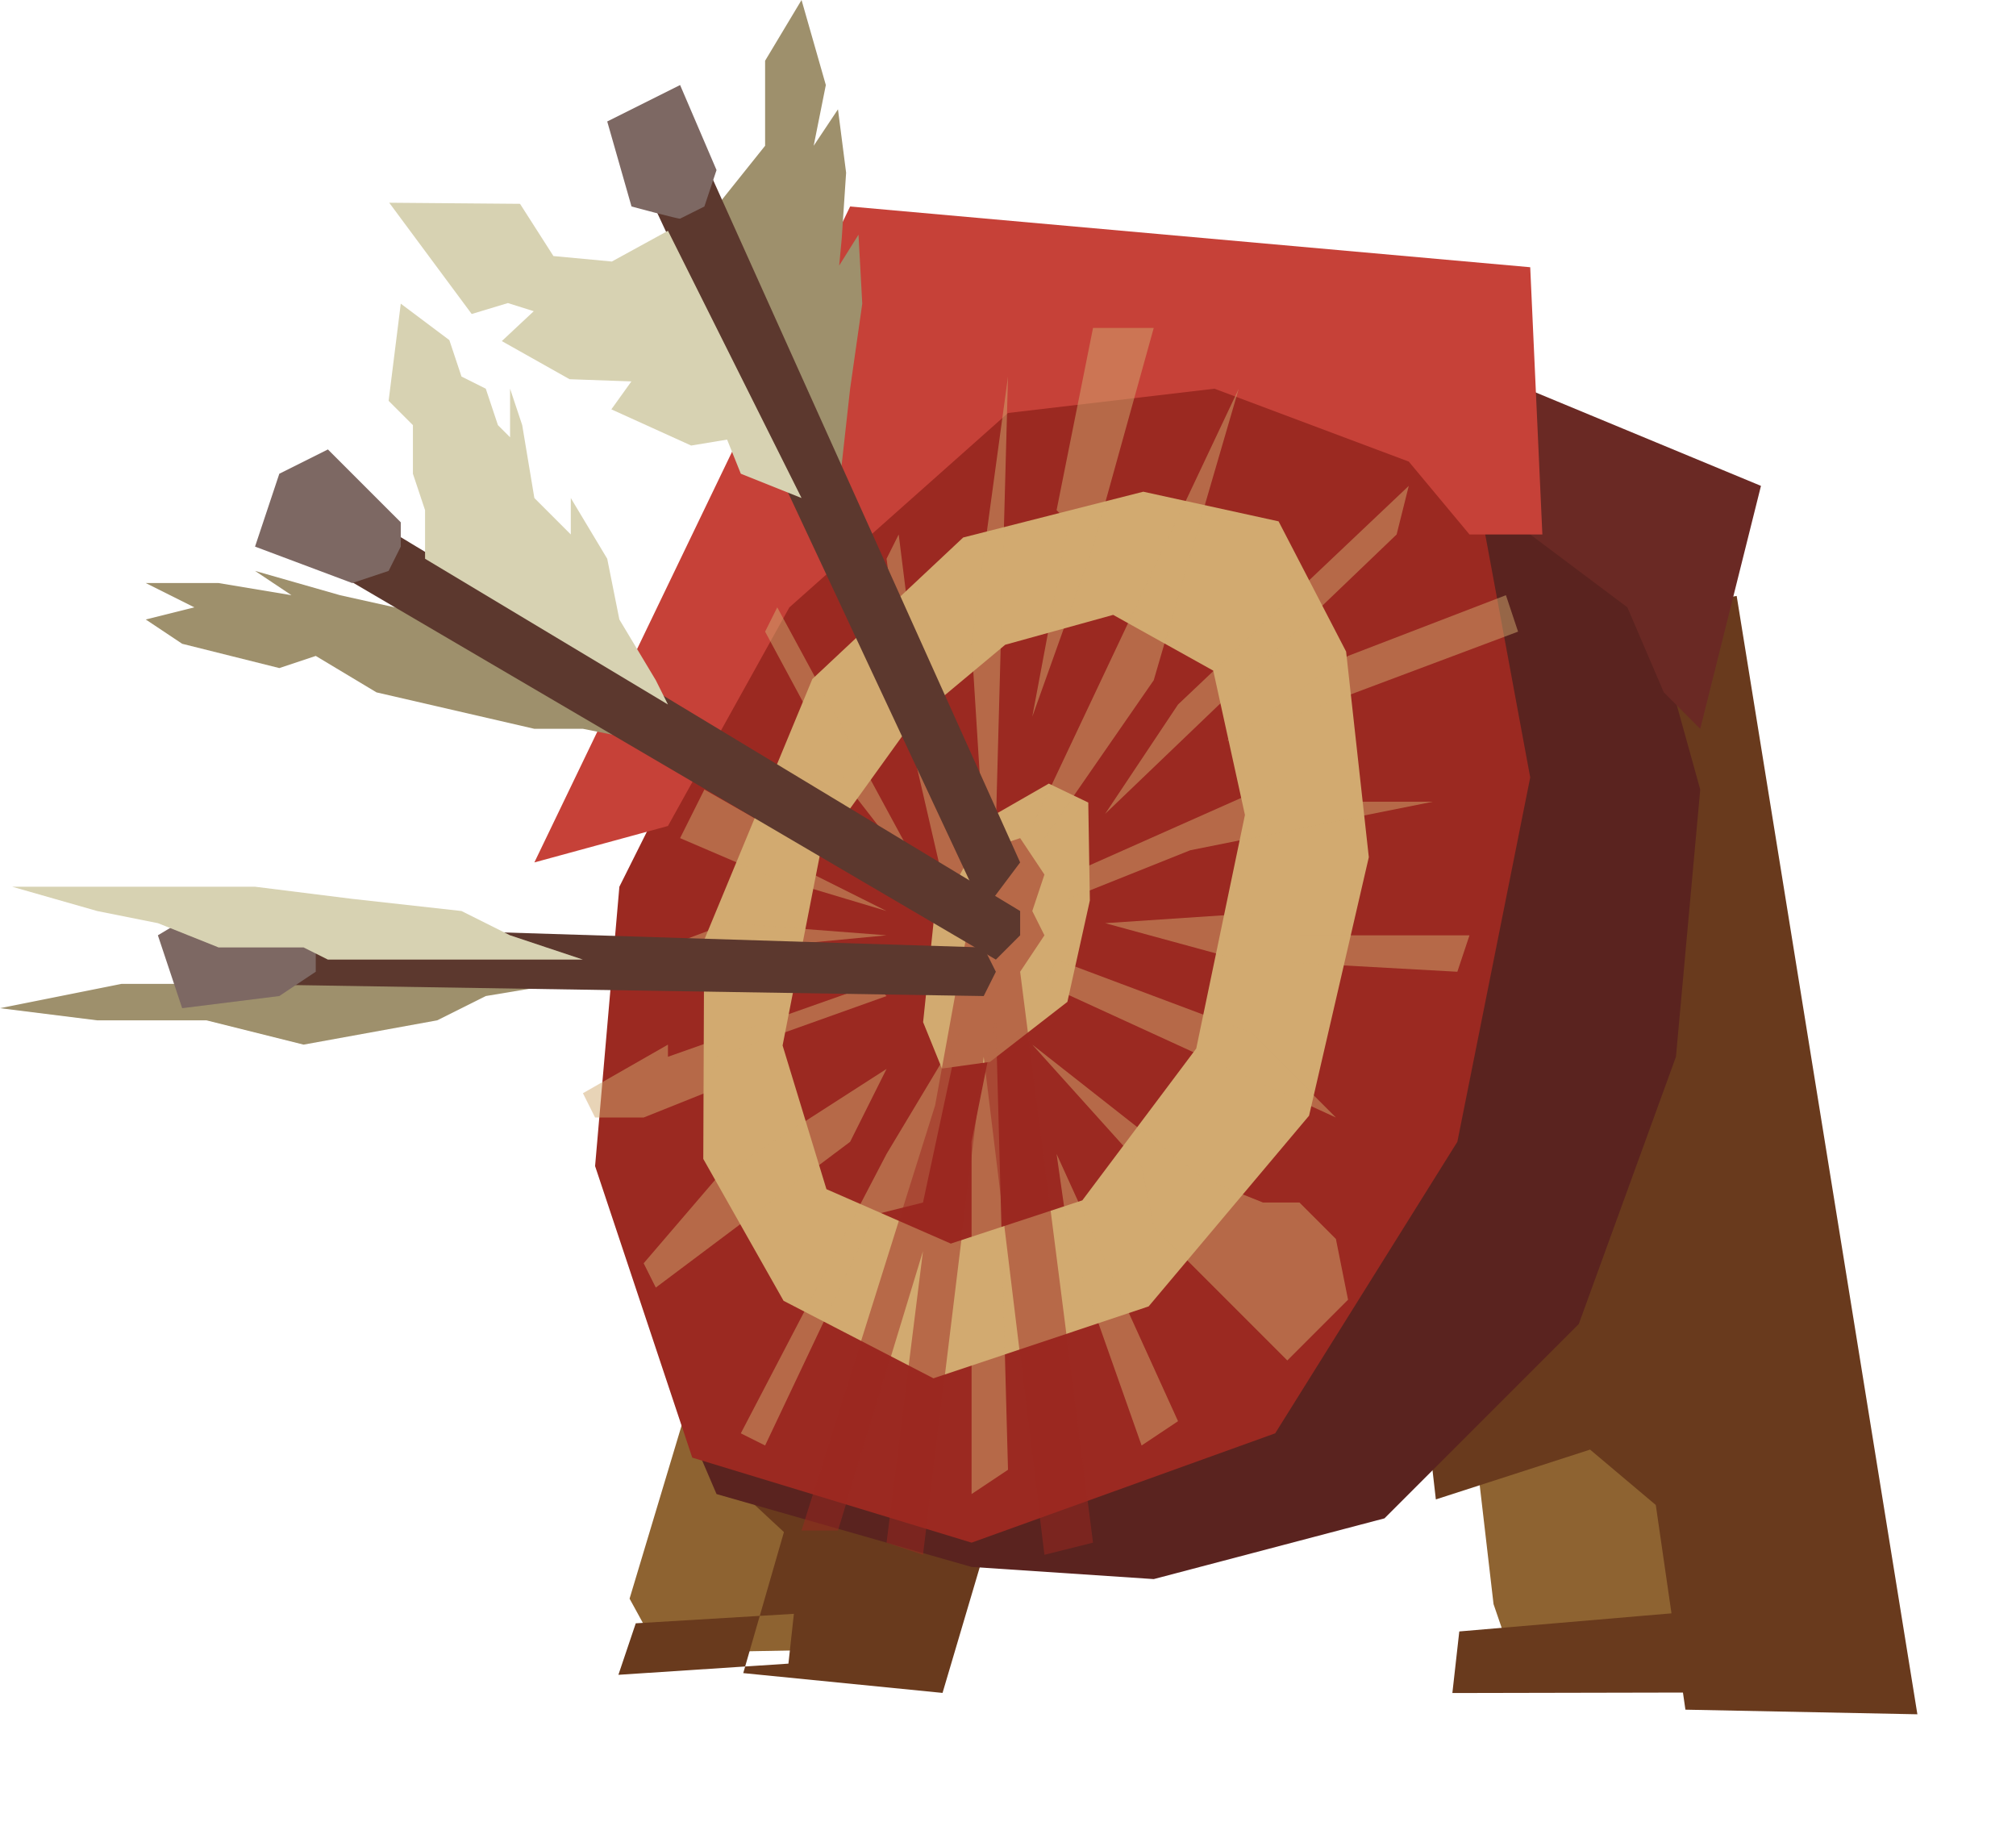 <svg version="1.2" baseProfile="tiny-ps" xmlns="http://www.w3.org/2000/svg" viewBox="0 0 166 150" width="166" height="150">
	<title>[fo]Icon</title>
	<style>
		tspan { white-space:pre }
		.shp0 { opacity: 0;fill: #000000 } 
		.shp1 { fill: #8e6331 } 
		.shp2 { fill: #693a1d } 
		.shp3 { fill: #5a231f } 
		.shp4 { fill: #6a2924 } 
		.shp5 { fill: #9b2921 } 
		.shp6 { fill: #c64138 } 
		.shp7 { fill: #d2aa70 } 
		.shp8 { opacity: 0.502;mix-blend-mode: soft-light;fill: #d2aa70 } 
		.shp9 { opacity: 0.502;mix-blend-mode: multiply;fill: #9b2921 } 
		.shp10 { fill: #9e906c } 
		.shp11 { fill: #5c382e } 
		.shp12 { fill: #7d6863 } 
		.shp13 { fill: #d7d2b2 } 
	</style>
	<g id="[fo]Icon">
		<g id="common_icon_target">
			<path id="bg" class="shp0" d="M158.93 14.66C128.86 -0.61 108.49 -3.9 100.74 -4.86C98.92 -5.09 97.09 -5.09 95.27 -4.86C87.52 -3.9 67.14 -0.61 37.06 14.66C33.38 16.53 30.32 19.43 28.24 22.99C22.67 32.58 11.95 53.97 8.18 82.25C7.94 84.05 7.94 85.9 8.18 87.7C11.95 115.98 22.67 137.37 28.24 146.96C30.32 150.52 33.38 153.42 37.06 155.29C67.13 170.56 87.5 173.84 95.25 174.81C97.07 175.04 98.9 175.04 100.72 174.81C108.47 173.85 128.85 170.56 158.92 155.29C162.61 153.42 165.67 150.52 167.75 146.96C173.32 137.37 184.03 115.98 187.81 87.7C188.05 85.9 188.05 84.05 187.81 82.25C184.03 53.97 173.32 32.57 167.75 22.99C165.67 19.43 162.61 16.53 158.93 14.66Z" />
			<g id="icon">
				<g id="target">
					<path id="Shape 354" class="shp1" d="M128.65 57.31L140.69 57.29L152.39 135.58L141.42 136.51L124.32 135.97L122.98 132.06L115.47 67.47L128.65 57.31ZM61.58 99.2L51.84 131.61L54.29 136.08L72.01 135.75L74.57 133.9L80.38 109.02L61.58 99.2Z" />
					<path id="Shape 355" class="shp2" d="M118.23 123.44L130.93 119.34L136.34 123.9L138.78 140.75L157.88 141.13L143 49.06L110.38 54.86L118.23 123.44ZM61.2 137.74L64.55 126.13L59.86 121.77L55.99 109.2L61.43 91.21L90.44 96.04L77.61 139.37L61.2 137.74ZM140.09 132.61L120.16 134.31L119.59 139.38L143.67 139.33L140.09 132.61ZM65.37 132.86L52.35 133.64L50.92 137.88L64.92 136.96L65.37 132.86Z" />
					<path id="Shape 353" class="shp3" d="M106 28L127 38L135 47L140 65L138 87L130 109L114 125L95 130L80 129L59 123L56 116L106 28Z" />
					<path id="Shape 365" class="shp4" d="M140 60L137 57L134 50L126 44L115 42L99 30L104 23L145 40L140 60Z" />
					<g id="Group 104">
						<path id="Shape 352" class="shp5" d="M51 73L63 49L83 30L104 28L121 37L126 64L120 94L105 118L80 127L57 120L49 96L51 73Z" />
						<path id="Shape 364" class="shp6" d="M127 44L121 44L116 38L100 32L83 34L65 50L55 68L44 71L70 17L126 22L127 44Z" />
						<path id="Shape 357" class="shp7" d="M79.31 44.25L94.14 40.48L105.28 42.92L110.84 53.64L112.71 70.57L107.79 91.85L94.58 107.55L76.86 113.47L64.52 107.09L57.91 95.41L57.98 77.39L66.89 55.9L79.31 44.25Z" />
						<path id="Shape 356" class="shp5" d="M82.77 53.08L91.66 50.62L99.9 55.21L102.51 67.09L98.5 86.32L89.12 98.82L78.29 102.38L68.05 97.9L64.44 86.07L67.61 69.88L75.09 59.49L82.77 53.08Z" />
						<path id="Shape 358" class="shp7" d="M76.87 75.95L81.69 67.19L86.36 64.51L89.61 66.07L89.74 74.13L87.89 82.48L81.52 87.42L77.56 87.97L76.01 84.15L76.87 75.95Z" />
					</g>
					<path id="Shape 367" class="shp8" d="M102 32L85 68L86 69L95 56L102 32ZM116 40L97 58L91 67L115 44L116 40ZM88 72L106 64L106 66L118 66L98 70L88 74L88 72ZM124 49L111 54L101 61L125 52L124 49ZM91 76L106 75L107 77L121 77L120 80L102 79L91 76ZM87 79L103 85L110 92L86 81L87 79ZM85 59L90 45L95 27L90 27L87 42L88 43L85 59ZM83 31L82 68L81 69L80 53L83 31ZM74 44L76 60L81 72L78 74L75 61L73 46L74 44ZM77 74L70 65L63 52L64 50L77 74ZM73 75L63 72L56 69L58 65L65 69L65 71L73 75ZM73 77L60 76L52 79L73 77ZM72 81L55 87L55 86L48 90L49 92L53 92L58 90L59 87L73 82L72 81ZM73 88L59 97L53 104L54 106L70 94L73 88ZM79 85L73 95L61 118L63 119L72 100L76 99L79 85ZM82 84L83 121L80 123L80 94L82 84ZM85 86L99 97L104 99L107 99L110 102L111 107L106 112L95 101L94 96L85 86ZM87 95L97 117L94 119L88 102L87 95Z" />
					<path id="Shape 366" class="shp9" d="M84 69L86 72L85 75L86 77L84 80L90 127L86 128L81 87L76 128L73 127L76 103L69 126L66 126L77 91L79 80L81 70L84 69Z" />
					<g id="Group 107">
						<path id="Shape 362" class="shp10" d="M46 81L40 82L36 84L25 86L17 84L8 84L0 83L10 81L17 81L23 80L46 81Z" />
						<path id="Shape 360" class="shp11" d="M81 78L17 76L16 78L16 80L18 81L81 82L82 80L81 78Z" />
						<path id="Shape 363" class="shp12" d="M25 76L26 78L26 80L23 82L15 83L13 77L18 74L25 76Z" />
						<path id="Shape 361" class="shp13" d="M48 79L42 77L38 75L29 74L21 73L1 73L8 75L13 76L18 78L25 78L27 79L48 79Z" />
					</g>
					<g id="Group 106">
						<path id="Shape 362 copy 2" class="shp10" d="M53 61L48 60L44 60L31 57L26 54L23 55L15 53L12 51L16 50L12 48L18 48L24 49L21 47L28 49L37 51L53 61Z" />
						<path id="Shape 360 copy 2" class="shp11" d="M84 75L26 40L23 41L23 43L24 45L82 79L84 77L84 75Z" />
						<path id="Shape 363 copy 2" class="shp12" d="M33 43L33 45L32 47L29 48L21 45L23 39L27 37L33 43Z" />
						<path id="Shape 361 copy 2" class="shp13" d="M35 46L35 42L34 39L34 35L32 33L33 25L37 28L38 31L40 32L41 35L42 36L42 32L43 35L44 41L47 44L47 41L50 46L51 51L54 56L55 58L35 46Z" />
					</g>
					<g id="Group 105">
						<path id="Shape 362 copy" class="shp10" d="M59 17L63 12L63 5L66 0L68 7L67 12L69 9L69.67 14.22L69.31 19.63L69.1 21.86L70.69 19.32L71 25L70 32L69 41L59 17Z" />
						<path id="Shape 360 copy" class="shp11" d="M84 71L57 11L55 9L52 11L52 13L81 75L84 71Z" />
						<path id="Shape 363 copy" class="shp12" d="M59 14L56 7L50 10L52 17C52 17 55.9 18.05 56 18C56.1 17.95 58 17 58 17L59 14Z" />
						<path id="Shape 361 copy" class="shp13" d="M66 41L55 19L50.38 21.53L45.57 21.08L42.82 16.78L32.05 16.69L38.84 25.85L41.82 24.95L43.95 25.62L41.32 28.08L46.9 31.22L51.99 31.4L50.34 33.7L56.91 36.68L59.87 36.19L61 39L66 41Z" />
					</g>
				</g>
			</g>
		</g>
	</g>
</svg>
